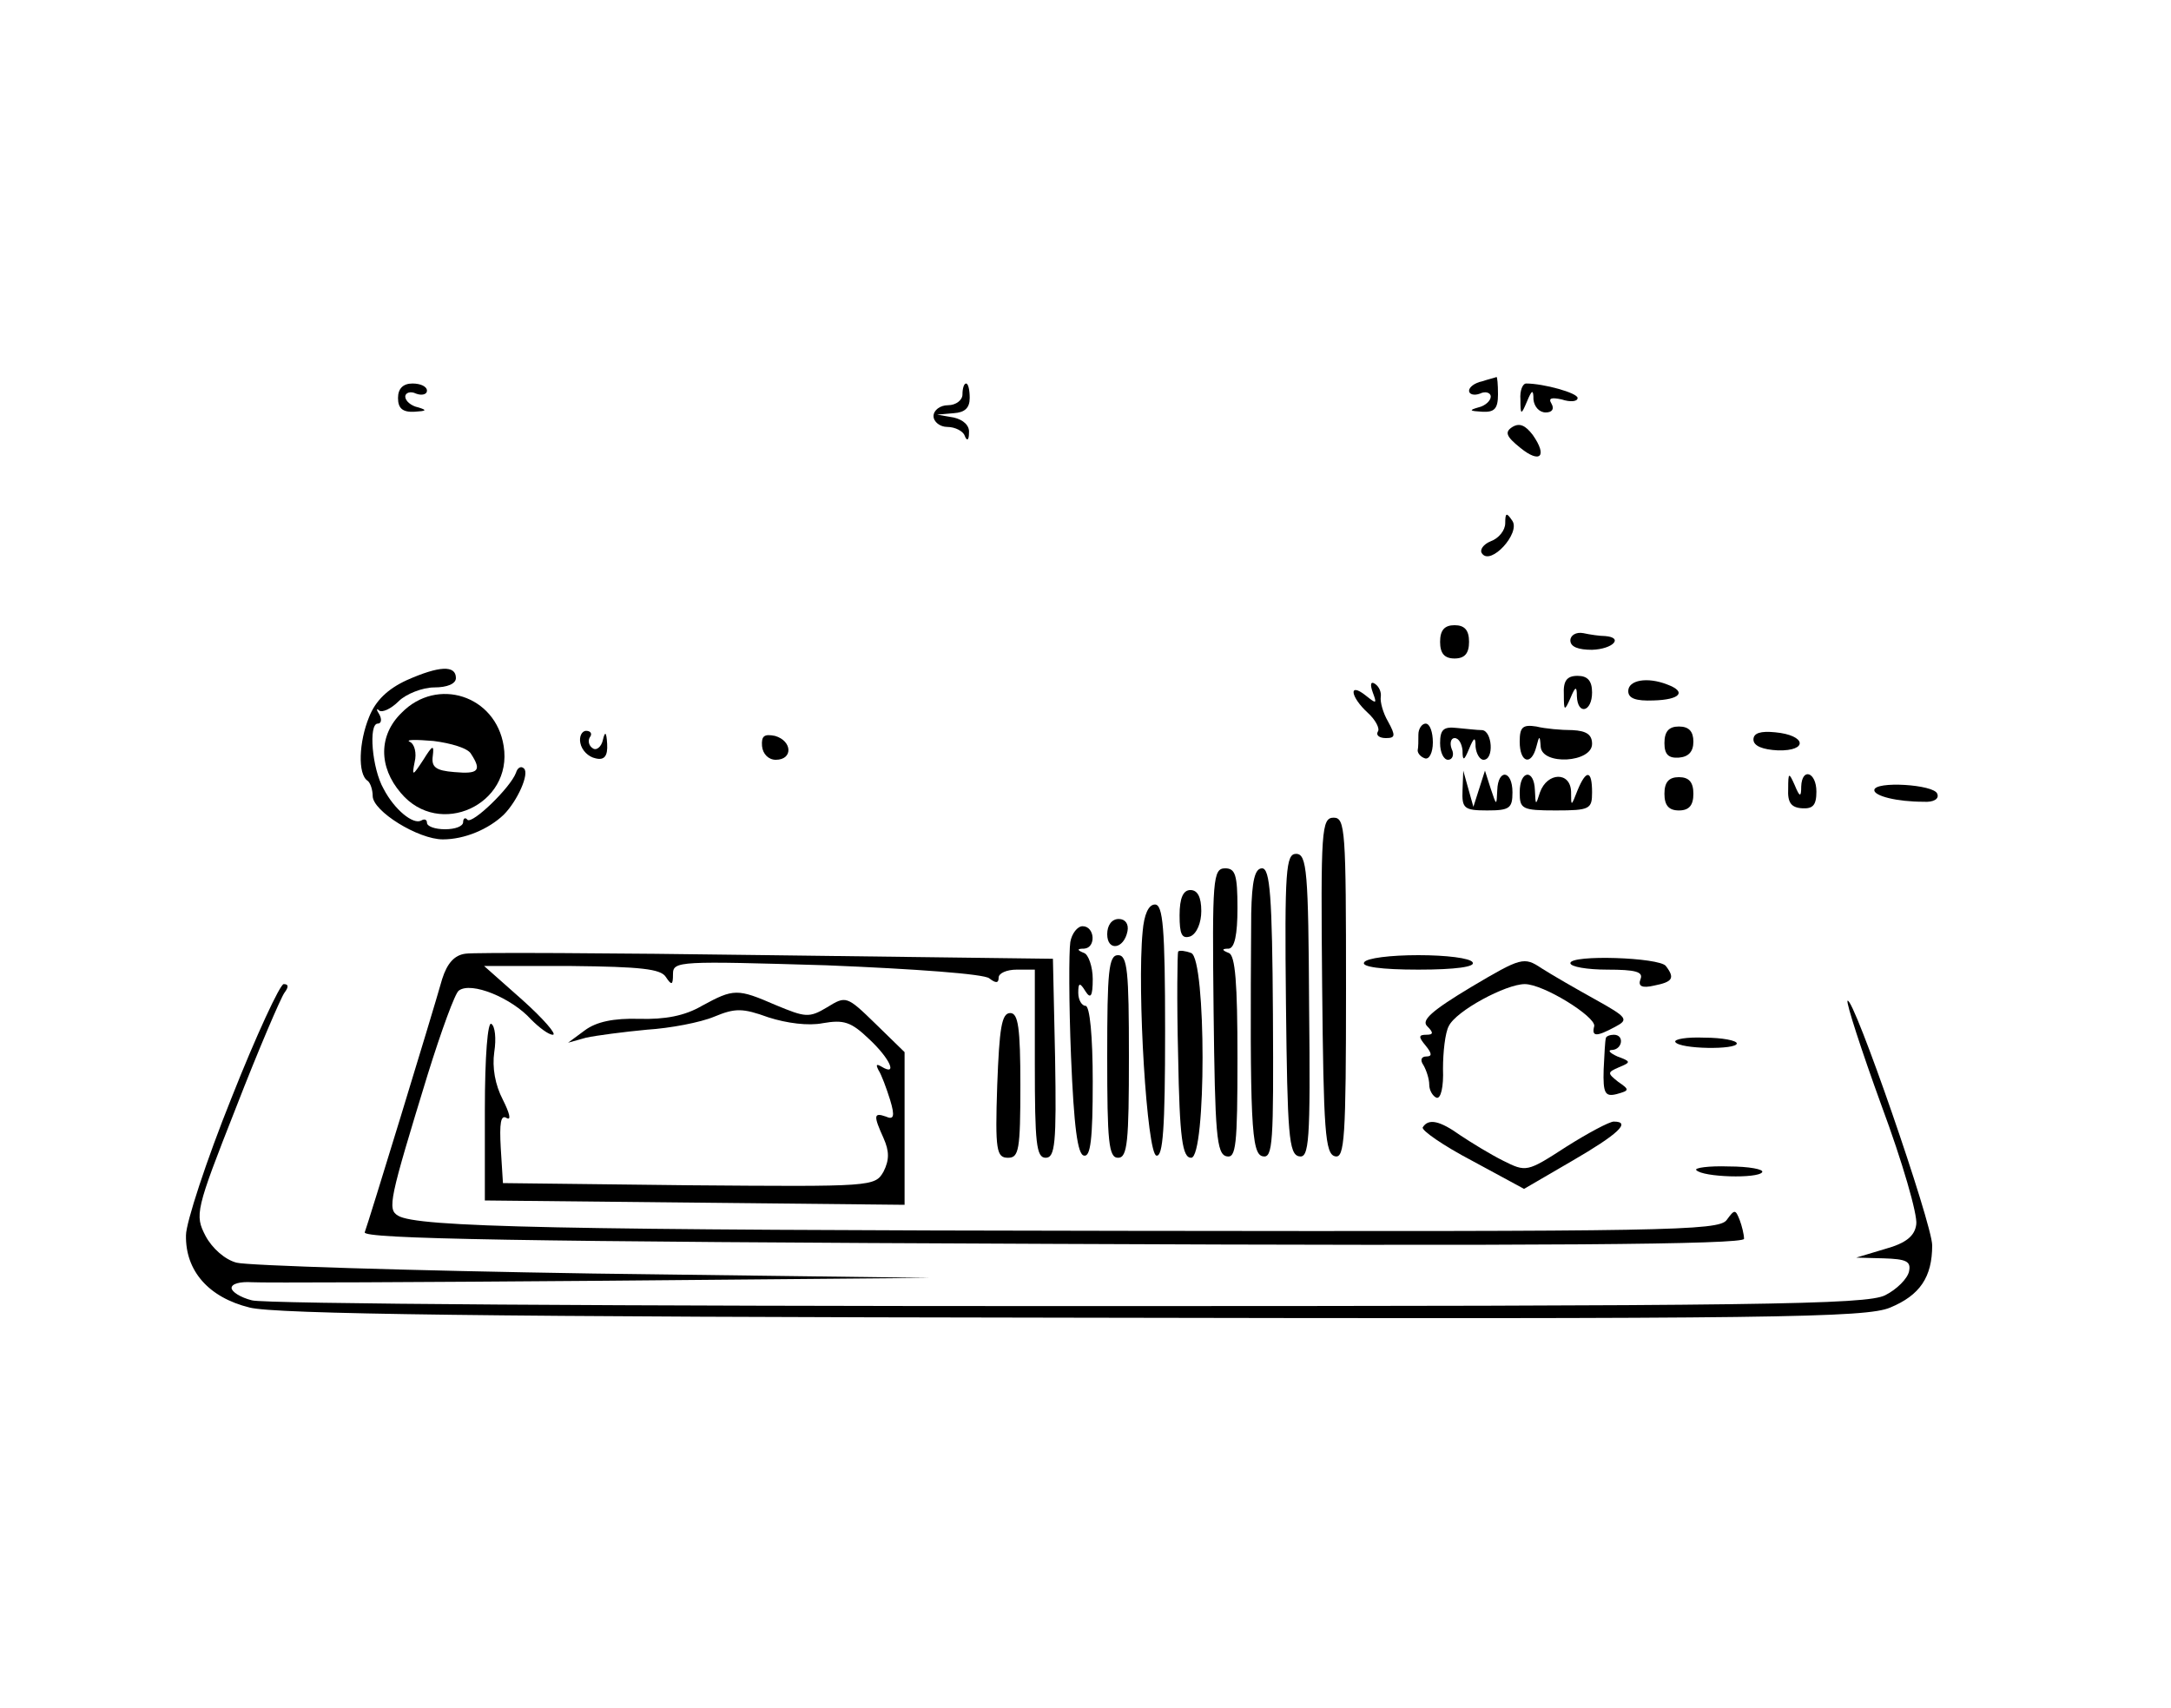<?xml version="1.0" standalone="no"?>
<!DOCTYPE svg PUBLIC "-//W3C//DTD SVG 20010904//EN"
 "http://www.w3.org/TR/2001/REC-SVG-20010904/DTD/svg10.dtd">
<svg version="1.0" xmlns="http://www.w3.org/2000/svg"
 width="300pt" height="236pt" viewBox="0 0 300 236"
 preserveAspectRatio="xMidYMid meet">
<g transform="translate(0,236) scale(0.1,-0.1)"
fill="#000000" stroke="none">
<path d="M2048 1833 c-10 -2 -18 -8 -18 -13 0 -5 7 -7 15 -4 8 4 15 1 15 -4 0
-6 -8 -13 -17 -15 -14 -4 -12 -5 5 -6 17 -1 22 4 22 24 0 14 -1 24 -2 24 -2
-1 -11 -3 -20 -6z"/>
<path d="M550 1810 c0 -14 6 -20 23 -19 16 1 18 2 5 6 -10 2 -18 9 -18 15 0 5
7 8 15 4 8 -3 15 -1 15 4 0 6 -9 10 -20 10 -13 0 -20 -7 -20 -20z"/>
<path d="M1330 1815 c0 -8 -9 -15 -20 -15 -11 0 -20 -7 -20 -15 0 -8 9 -15 19
-15 11 0 22 -6 24 -12 3 -8 6 -7 6 4 1 10 -8 18 -21 21 l-23 4 23 2 c15 1 22
7 22 21 0 11 -2 20 -5 20 -3 0 -5 -7 -5 -15z"/>
<path d="M2101 1808 c0 -22 1 -22 9 -3 7 17 9 17 9 3 1 -10 8 -18 17 -18 9 0
12 5 8 12 -5 8 0 9 14 6 12 -4 22 -3 22 2 0 7 -47 20 -71 20 -5 0 -9 -10 -8
-22z"/>
<path d="M2090 1770 c-11 -7 -9 -13 11 -29 27 -22 38 -12 17 18 -10 13 -18 17
-28 11z"/>
<path d="M2080 1637 c0 -10 -9 -21 -20 -25 -10 -4 -16 -12 -12 -17 12 -17 53
28 42 45 -8 12 -10 12 -10 -3z"/>
<path d="M1990 1473 c0 -16 6 -23 20 -23 14 0 20 7 20 23 0 16 -6 23 -20 23
-14 0 -20 -7 -20 -23z"/>
<path d="M2170 1475 c0 -9 11 -13 30 -13 29 1 44 17 18 19 -7 0 -21 2 -30 4
-10 2 -18 -3 -18 -10z"/>
<path d="M562 1420 c-26 -12 -43 -28 -52 -51 -14 -34 -16 -79 -2 -88 4 -3 7
-13 7 -21 0 -21 63 -60 97 -60 30 0 63 14 84 34 19 19 36 57 28 64 -4 4 -9 1
-11 -6 -8 -21 -60 -71 -67 -65 -3 4 -6 2 -6 -3 0 -6 -11 -10 -25 -10 -14 0
-25 4 -25 9 0 4 -3 6 -8 3 -11 -6 -37 15 -52 44 -16 28 -21 90 -8 90 5 0 6 6
2 13 -4 6 -4 9 0 5 4 -3 16 2 27 13 10 10 33 19 49 19 18 0 30 5 30 13 0 18
-23 17 -68 -3z"/>
<path d="M2161 1400 c0 -23 1 -23 9 -5 7 17 9 17 9 3 1 -27 21 -22 21 5 0 16
-6 23 -20 23 -15 0 -20 -7 -19 -26z"/>
<path d="M1897 1403 c6 -16 5 -16 -10 -4 -24 19 -21 -2 3 -24 11 -10 17 -22
14 -26 -3 -5 2 -9 11 -9 13 0 14 3 3 23 -7 12 -11 27 -10 34 1 6 -2 14 -8 18
-6 4 -7 -1 -3 -12z"/>
<path d="M2250 1405 c0 -10 10 -14 35 -13 37 1 46 12 19 22 -28 11 -54 6 -54
-9z"/>
<path d="M555 1375 c-32 -31 -32 -75 -1 -111 53 -63 155 -16 142 65 -11 70
-92 96 -141 46z m96 -57 c15 -23 10 -28 -23 -25 -26 2 -32 7 -30 22 2 16 0 16
-13 -5 -15 -23 -16 -23 -12 -3 3 12 0 25 -7 28 -6 3 9 3 33 1 24 -3 48 -10 52
-18z"/>
<path d="M1960 1345 c0 -8 0 -18 -1 -22 0 -4 4 -9 10 -11 6 -2 11 8 11 22 0
14 -4 26 -10 26 -5 0 -10 -7 -10 -15z"/>
<path d="M1990 1333 c0 -13 5 -23 11 -23 6 0 9 7 5 15 -3 8 -1 15 4 15 6 0 10
-8 11 -17 0 -15 2 -15 9 2 7 17 9 17 9 3 1 -10 6 -18 11 -18 15 0 12 40 -2 41
-7 0 -23 2 -35 3 -18 2 -23 -2 -23 -21z"/>
<path d="M2100 1335 c0 -29 16 -34 23 -7 4 16 5 16 6 0 2 -26 71 -22 71 4 0
13 -8 18 -27 19 -16 0 -38 2 -50 5 -19 3 -23 -1 -23 -21z"/>
<path d="M2300 1333 c0 -16 6 -21 20 -20 13 1 20 8 20 22 0 14 -6 21 -20 21
-14 0 -20 -7 -20 -23z"/>
<path d="M802 1333 c2 -10 11 -19 21 -21 12 -3 17 3 16 20 -1 17 -3 18 -6 5
-2 -9 -9 -15 -14 -11 -5 3 -7 10 -4 15 4 5 1 9 -5 9 -6 0 -10 -8 -8 -17z"/>
<path d="M1053 1329 c1 -11 9 -19 19 -19 24 0 23 26 -1 33 -15 3 -19 0 -18
-14z"/>
<path d="M2423 1338 c0 -9 13 -14 34 -15 42 -1 39 21 -4 25 -20 2 -30 -1 -30
-10z"/>
<path d="M2021 1268 c-1 -25 2 -28 34 -28 31 0 35 3 35 25 0 31 -20 33 -21 3
-1 -22 -1 -22 -9 2 l-8 25 -8 -25 -8 -25 -7 25 -7 25 -1 -27z"/>
<path d="M2100 1265 c0 -23 3 -25 50 -25 47 0 50 2 50 25 0 31 -8 32 -20 3 -9
-23 -9 -23 -9 -2 -1 28 -33 27 -43 -1 -6 -19 -6 -18 -7 3 -1 30 -21 28 -21 -3z"/>
<path d="M2300 1263 c0 -16 6 -23 20 -23 14 0 20 7 20 23 0 16 -6 23 -20 23
-14 0 -20 -7 -20 -23z"/>
<path d="M2471 1270 c-1 -19 4 -26 19 -27 15 -1 20 4 20 23 0 27 -20 34 -21 7
0 -15 -2 -15 -9 2 -8 18 -9 18 -9 -5z"/>
<path d="M2590 1268 c0 -8 31 -16 68 -16 14 -1 22 4 19 11 -4 13 -87 18 -87 5z"/>
<path d="M1827 998 c2 -201 4 -233 18 -236 13 -3 15 25 15 232 0 218 -1 236
-17 236 -17 0 -18 -17 -16 -232z"/>
<path d="M1777 973 c2 -181 4 -208 18 -211 14 -3 16 19 14 207 -1 187 -3 211
-18 211 -14 0 -16 -22 -14 -207z"/>
<path d="M1677 963 c2 -170 4 -198 18 -201 13 -3 15 15 15 136 0 103 -3 142
-12 145 -10 4 -10 6 0 6 8 1 12 19 12 56 0 46 -3 55 -17 55 -17 0 -18 -15 -16
-197z"/>
<path d="M1729 1098 c-2 -290 0 -333 16 -336 14 -3 15 19 14 197 -1 162 -4
201 -15 201 -10 0 -14 -17 -15 -62z"/>
<path d="M1630 1095 c0 -26 3 -33 15 -29 9 4 15 19 15 35 0 19 -5 29 -15 29
-10 0 -15 -11 -15 -35z"/>
<path d="M1579 1073 c-8 -82 6 -308 19 -310 9 -2 12 37 12 172 0 143 -3 175
-14 175 -9 0 -15 -14 -17 -37z"/>
<path d="M1530 1069 c0 -24 23 -21 28 4 2 10 -3 17 -12 17 -10 0 -16 -9 -16
-21z"/>
<path d="M1479 1058 c-2 -13 -2 -84 1 -158 4 -97 9 -136 18 -137 9 -2 12 23
12 102 0 63 -4 105 -10 105 -5 0 -10 8 -10 18 0 14 2 15 10 2 7 -11 10 -7 10
17 0 17 -6 34 -12 36 -10 4 -10 6 0 6 17 1 15 31 -2 31 -7 0 -15 -10 -17 -22z"/>
<path d="M643 1042 c-15 -2 -25 -13 -32 -35 -15 -53 -102 -337 -107 -350 -3
-9 210 -13 951 -16 671 -3 955 -1 955 7 0 6 -3 18 -6 26 -6 15 -7 15 -18 0
-11 -15 -83 -16 -827 -15 -788 1 -983 5 -1009 21 -15 9 -12 22 41 195 19 61
38 113 43 116 17 13 73 -10 100 -40 11 -11 24 -21 30 -21 6 0 -13 22 -42 48
l-53 47 121 0 c95 -1 123 -4 130 -15 8 -12 10 -12 10 4 0 18 9 18 212 12 123
-5 218 -12 225 -18 9 -7 13 -7 13 1 0 6 11 11 25 11 l25 0 0 -130 c0 -110 2
-130 15 -130 13 0 15 20 13 138 l-3 137 -395 5 c-217 3 -405 4 -417 2z"/>
<path d="M1628 1045 c-1 -2 -2 -67 0 -144 2 -115 6 -141 18 -141 21 0 21 275
0 283 -8 3 -16 4 -18 2z"/>
<path d="M1530 900 c0 -118 2 -140 15 -140 13 0 15 22 15 140 0 118 -2 140
-15 140 -13 0 -15 -22 -15 -140z"/>
<path d="M1885 1030 c-4 -6 23 -10 75 -10 52 0 79 4 75 10 -3 6 -37 10 -75 10
-38 0 -72 -4 -75 -10z"/>
<path d="M2033 996 c-55 -33 -69 -46 -61 -54 9 -9 9 -12 -1 -12 -11 0 -11 -3
-1 -15 9 -11 9 -15 1 -15 -7 0 -9 -5 -4 -12 4 -7 8 -19 8 -27 0 -8 5 -16 10
-18 6 -2 10 15 9 40 0 23 3 50 8 59 10 21 79 58 105 58 26 0 98 -45 96 -58 -4
-15 3 -15 29 -1 19 10 17 13 -28 38 -27 15 -60 34 -74 43 -24 16 -28 15 -97
-26z"/>
<path d="M2170 1029 c0 -5 23 -9 51 -9 39 0 50 -3 46 -13 -4 -10 2 -13 19 -9
25 5 29 10 16 27 -9 12 -132 16 -132 4z"/>
<path d="M320 843 c-35 -87 -63 -173 -63 -190 -1 -49 31 -86 88 -100 35 -9
329 -13 1139 -14 970 -2 1095 0 1128 14 41 17 58 42 58 86 0 30 -109 345 -117
338 -2 -3 19 -68 47 -145 29 -78 50 -151 48 -164 -2 -16 -14 -26 -43 -34 l-40
-12 38 -1 c31 -1 38 -4 35 -18 -2 -10 -17 -25 -33 -33 -26 -13 -170 -15 -1130
-15 -605 0 -1112 3 -1127 8 -16 4 -28 12 -28 17 0 6 12 9 28 8 15 -1 232 0
482 2 l455 4 -465 6 c-256 4 -478 11 -493 15 -16 4 -34 20 -43 37 -15 29 -14
35 42 177 31 80 62 152 67 159 6 8 6 12 -1 12 -5 0 -38 -71 -72 -157z"/>
<path d="M970 970 c-24 -14 -51 -19 -87 -18 -35 1 -59 -4 -75 -16 l-23 -17 25
7 c14 3 52 8 84 11 32 2 74 10 93 18 29 12 39 12 75 -1 25 -8 55 -12 75 -8 29
5 39 2 64 -22 29 -27 40 -52 17 -38 -7 4 -8 3 -4 -5 4 -6 11 -25 16 -41 7 -23
5 -28 -6 -23 -17 6 -17 1 -3 -30 8 -18 8 -30 0 -46 -12 -21 -15 -21 -269 -19
l-257 3 -3 48 c-2 35 0 47 8 42 7 -4 4 7 -5 25 -11 21 -15 45 -12 66 3 19 1
36 -4 39 -5 4 -9 -44 -9 -119 l0 -125 290 -3 290 -3 0 105 0 106 -40 39 c-40
39 -41 39 -67 23 -25 -15 -30 -14 -71 3 -53 23 -58 23 -102 -1z"/>
<path d="M1378 860 c-3 -90 -1 -100 15 -100 15 0 17 11 17 100 0 80 -3 100
-14 100 -12 0 -15 -21 -18 -100z"/>
<path d="M2219 925 c-1 -3 -2 -22 -3 -43 -1 -33 2 -38 18 -34 18 5 18 6 2 17
-15 12 -15 13 1 20 17 7 17 8 -2 15 -11 5 -14 9 -7 9 14 1 17 21 2 21 -5 0
-11 -2 -11 -5z"/>
<path d="M2315 920 c6 -10 85 -11 85 -2 0 4 -20 8 -45 8 -24 1 -42 -2 -40 -6z"/>
<path d="M1966 802 c-2 -4 28 -25 68 -46 l72 -39 67 39 c62 36 82 54 57 54 -6
0 -36 -16 -66 -35 -54 -35 -55 -35 -87 -19 -18 9 -44 25 -59 35 -28 20 -44 24
-52 11z"/>
<path d="M2344 743 c9 -10 85 -12 91 -3 3 4 -18 8 -46 8 -28 1 -48 -2 -45 -5z"/>
</g>
</svg>
